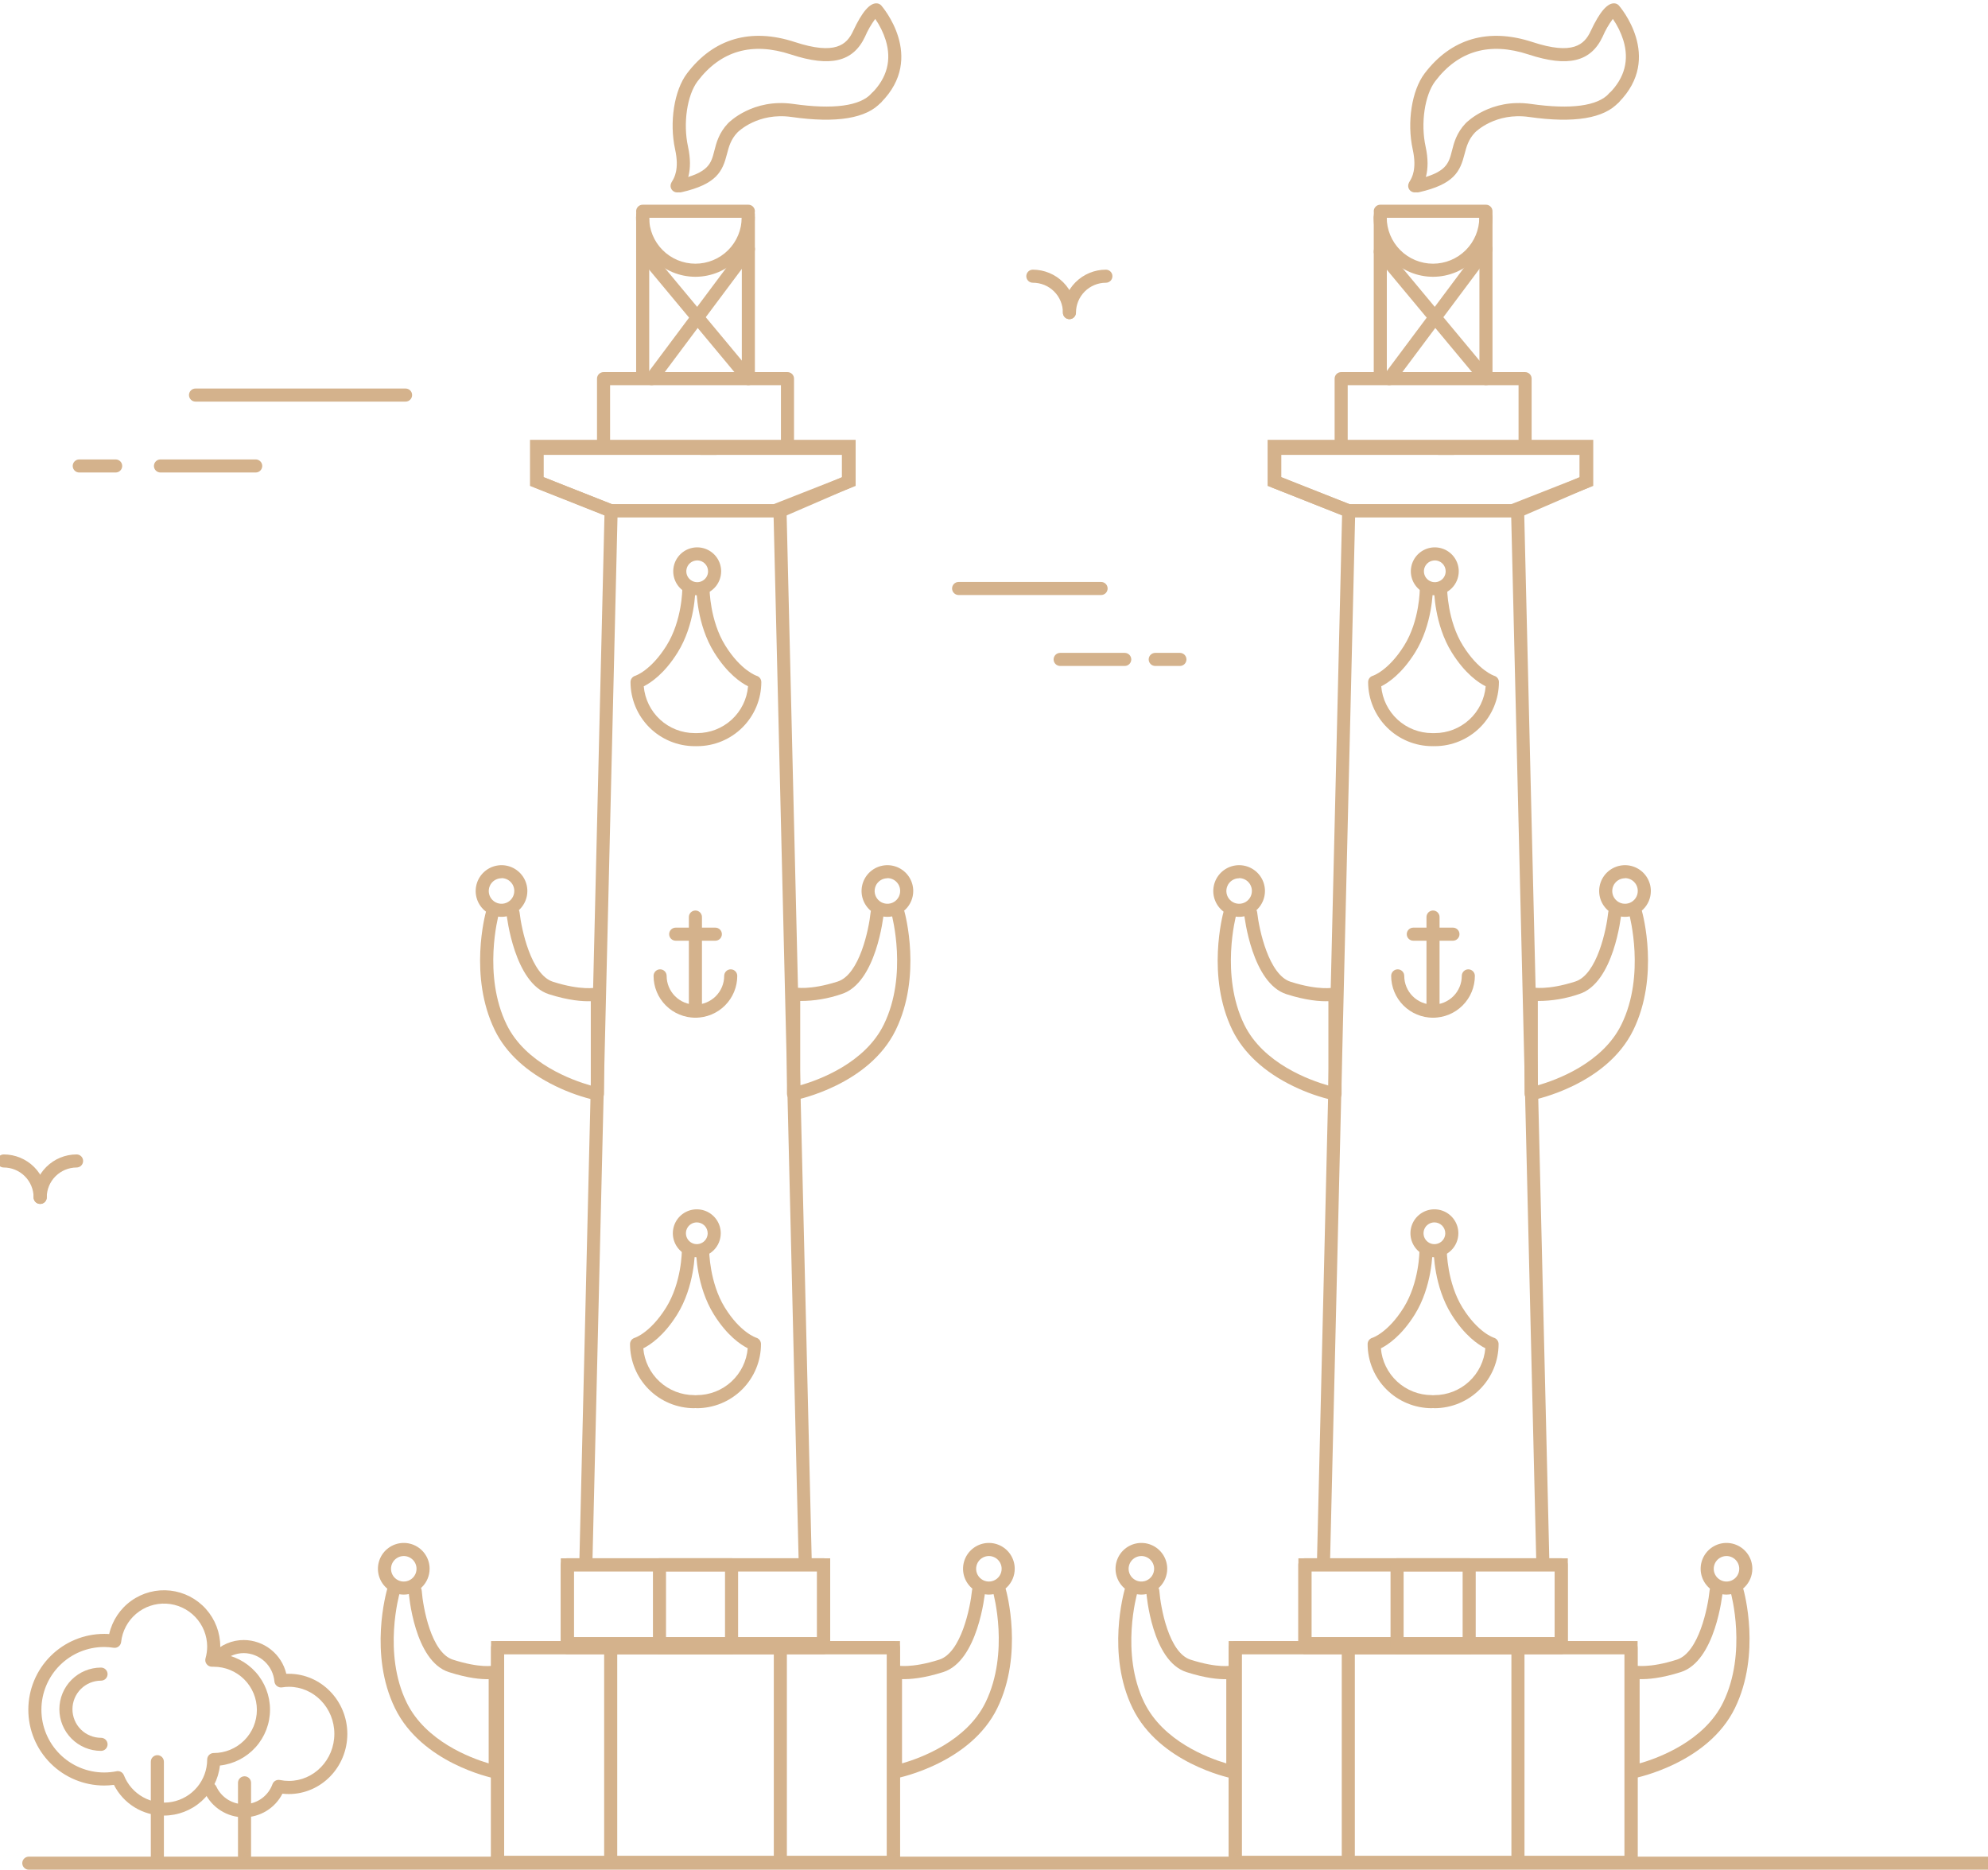 <svg width="438" height="412" viewBox="0 0 438 412" fill="none" xmlns="http://www.w3.org/2000/svg">
<g clip-path="url(#clip0_1966_4173)">
<path d="M465.955 412.005L6.347 412.005C5.965 412.005 5.599 411.853 5.329 411.583C5.058 411.313 4.907 410.947 4.907 410.565C4.907 410.183 5.058 409.816 5.329 409.546C5.599 409.276 5.965 409.125 6.347 409.125L465.955 409.125C466.337 409.125 466.703 409.277 466.973 409.547C467.244 409.817 467.395 410.183 467.395 410.565C467.395 410.947 467.244 411.314 466.973 411.584C466.703 411.854 466.337 412.005 465.955 412.005Z" fill="#D4B28C"/>
<path d="M170.964 113.989H134.348L116.771 107.075V96.924H188.518V107.075L170.964 113.989ZM134.889 111.108H170.417L185.636 105.128V99.822H119.653V105.128L134.889 111.108Z" fill="#D4B28C"/>
<path d="M182.911 363.622H123.554V343.389H182.911V363.622ZM126.435 360.742H180.029V346.269H126.435V360.742Z" fill="#D4B28C"/>
<path d="M198.286 411.849H108.19V361.622H198.286V411.849ZM111.072 408.968H195.404V364.502H111.072V408.968Z" fill="#D4B28C"/>
<path d="M174.825 242.467C174.491 242.465 174.168 242.349 173.909 242.138C173.745 242.003 173.613 241.833 173.523 241.641C173.432 241.449 173.385 241.239 173.385 241.026V219.001C173.385 218.777 173.437 218.557 173.537 218.357C173.637 218.157 173.782 217.983 173.961 217.849C174.134 217.713 174.335 217.619 174.55 217.574C174.765 217.529 174.987 217.535 175.2 217.589C175.2 217.589 178.341 218.275 184.553 216.293C189.376 214.755 191.434 204.77 191.82 201.031C191.839 200.842 191.895 200.659 191.986 200.491C192.076 200.324 192.198 200.176 192.346 200.056C192.493 199.936 192.663 199.846 192.845 199.791C193.027 199.737 193.218 199.719 193.407 199.738C193.597 199.757 193.78 199.813 193.948 199.904C194.115 199.994 194.263 200.116 194.383 200.264C194.503 200.411 194.593 200.581 194.648 200.763C194.702 200.945 194.72 201.136 194.701 201.325C194.638 201.947 193.047 216.61 185.446 219.035C182.508 220.058 179.418 220.579 176.306 220.574V239.154C180.386 238.002 190.592 234.28 194.747 225.719C200.066 214.812 196.476 201.7 196.476 201.567C196.39 201.205 196.448 200.824 196.636 200.504C196.825 200.183 197.13 199.948 197.489 199.848C197.847 199.747 198.23 199.789 198.558 199.965C198.886 200.14 199.133 200.436 199.248 200.789C199.409 201.365 203.155 215.072 197.346 226.98C191.468 239.039 175.805 242.288 175.142 242.421C175.039 242.447 174.932 242.462 174.825 242.467Z" fill="#D4B28C"/>
<path d="M195.514 202.034C194.388 202.034 193.287 201.701 192.35 201.075C191.414 200.45 190.684 199.561 190.253 198.52C189.822 197.48 189.71 196.336 189.929 195.232C190.149 194.127 190.691 193.113 191.488 192.317C192.284 191.521 193.298 190.979 194.403 190.759C195.507 190.54 196.652 190.652 197.692 191.083C198.733 191.514 199.622 192.244 200.248 193.18C200.873 194.116 201.207 195.216 201.207 196.342C201.206 197.851 200.605 199.298 199.538 200.365C198.47 201.433 197.023 202.033 195.514 202.034ZM195.514 193.531C194.957 193.531 194.414 193.695 193.951 194.004C193.489 194.313 193.128 194.752 192.915 195.266C192.703 195.78 192.647 196.345 192.755 196.891C192.864 197.436 193.132 197.937 193.525 198.33C193.918 198.723 194.419 198.991 194.965 199.1C195.51 199.208 196.076 199.152 196.59 198.94C197.104 198.727 197.543 198.366 197.852 197.904C198.161 197.442 198.326 196.898 198.326 196.342C198.329 195.971 198.258 195.602 198.119 195.258C197.979 194.914 197.772 194.601 197.511 194.337C197.249 194.073 196.938 193.863 196.596 193.72C196.253 193.577 195.885 193.502 195.514 193.502V193.531Z" fill="#D4B28C"/>
<path d="M131.604 242.469C131.511 242.477 131.416 242.477 131.322 242.469C128.256 241.776 125.28 240.732 122.453 239.358C116.114 236.31 111.475 232.047 109.026 227.029C103.217 215.12 106.923 201.419 107.084 200.843C107.203 200.497 107.45 200.208 107.775 200.038C108.099 199.867 108.477 199.826 108.83 199.924C109.184 200.021 109.486 200.25 109.677 200.563C109.868 200.877 109.932 201.251 109.856 201.609C109.821 201.742 106.294 214.861 111.619 225.767C115.803 234.357 126.072 238.044 130.164 239.208V220.622C128.383 220.685 125.288 220.472 120.943 219.084C113.348 216.664 111.665 202.007 111.596 201.385C111.555 201.003 111.667 200.62 111.908 200.321C112.149 200.022 112.499 199.83 112.881 199.789C113.263 199.748 113.646 199.86 113.946 200.101C114.245 200.342 114.436 200.692 114.478 201.074C114.887 204.795 117.007 214.803 121.837 216.341C128.055 218.323 131.264 217.638 131.293 217.632C131.505 217.582 131.725 217.581 131.937 217.629C132.149 217.676 132.347 217.77 132.518 217.905C132.688 218.039 132.826 218.21 132.922 218.405C133.017 218.601 133.067 218.815 133.068 219.032V241.057C133.068 241.439 132.916 241.806 132.646 242.076C132.376 242.346 132.01 242.498 131.628 242.498L131.604 242.469Z" fill="#D4B28C"/>
<path d="M110.496 202.034C109.369 202.034 108.269 201.701 107.332 201.075C106.396 200.45 105.666 199.561 105.235 198.52C104.804 197.48 104.692 196.336 104.911 195.232C105.131 194.127 105.673 193.113 106.47 192.317C107.266 191.521 108.28 190.979 109.385 190.759C110.489 190.54 111.634 190.652 112.674 191.083C113.715 191.514 114.604 192.244 115.23 193.18C115.855 194.116 116.189 195.216 116.189 196.342C116.188 197.851 115.587 199.298 114.52 200.365C113.452 201.433 112.005 202.033 110.496 202.034ZM110.496 193.531C109.939 193.531 109.396 193.695 108.933 194.004C108.471 194.313 108.11 194.752 107.897 195.266C107.684 195.78 107.629 196.345 107.737 196.891C107.846 197.436 108.114 197.937 108.507 198.33C108.9 198.723 109.401 198.991 109.947 199.1C110.492 199.208 111.058 199.152 111.572 198.94C112.086 198.727 112.525 198.366 112.834 197.904C113.143 197.442 113.308 196.898 113.308 196.342C113.311 195.971 113.24 195.602 113.1 195.258C112.961 194.914 112.754 194.601 112.493 194.337C112.231 194.073 111.92 193.863 111.577 193.72C111.235 193.577 110.867 193.502 110.496 193.502V193.531Z" fill="#D4B28C"/>
<path d="M153.215 224.259C152.833 224.259 152.466 224.108 152.196 223.838C151.926 223.568 151.774 223.201 151.774 222.819V202.078C151.774 201.696 151.926 201.33 152.196 201.06C152.466 200.79 152.833 200.638 153.215 200.638C153.597 200.638 153.963 200.79 154.234 201.06C154.504 201.33 154.656 201.696 154.656 202.078V222.819C154.656 223.201 154.504 223.568 154.234 223.838C153.963 224.108 153.597 224.259 153.215 224.259Z" fill="#D4B28C"/>
<path d="M153.215 224.26C150.77 224.26 148.424 223.289 146.695 221.561C144.966 219.832 143.995 217.487 143.995 215.042C143.995 214.66 144.146 214.294 144.416 214.024C144.687 213.754 145.053 213.602 145.435 213.602C145.817 213.602 146.184 213.754 146.454 214.024C146.724 214.294 146.876 214.66 146.876 215.042C146.876 216.723 147.544 218.335 148.733 219.524C149.921 220.712 151.534 221.38 153.215 221.38C154.896 221.38 156.509 220.712 157.697 219.524C158.886 218.335 159.554 216.723 159.554 215.042C159.554 214.66 159.706 214.294 159.976 214.024C160.246 213.754 160.613 213.602 160.995 213.602C161.377 213.602 161.743 213.754 162.013 214.024C162.284 214.294 162.435 214.66 162.435 215.042C162.435 217.487 161.464 219.832 159.735 221.561C158.006 223.289 155.66 224.26 153.215 224.26Z" fill="#D4B28C"/>
<path d="M157.606 207.294H148.87C148.488 207.294 148.121 207.142 147.851 206.872C147.581 206.602 147.429 206.235 147.429 205.853C147.429 205.471 147.581 205.105 147.851 204.835C148.121 204.565 148.488 204.413 148.87 204.413H157.606C157.988 204.413 158.355 204.565 158.625 204.835C158.895 205.105 159.047 205.471 159.047 205.853C159.047 206.235 158.895 206.602 158.625 206.872C158.355 207.142 157.988 207.294 157.606 207.294Z" fill="#D4B28C"/>
<path d="M177.418 346.068C177.043 346.067 176.682 345.919 176.413 345.657C176.144 345.395 175.988 345.038 175.978 344.662L170.434 113.552C170.429 113.363 170.462 113.175 170.53 112.998C170.599 112.822 170.701 112.66 170.832 112.523C170.962 112.386 171.118 112.277 171.291 112.2C171.464 112.123 171.651 112.082 171.84 112.077C172.029 112.073 172.218 112.105 172.394 112.173C172.571 112.242 172.732 112.344 172.869 112.475C173.006 112.605 173.116 112.761 173.192 112.934C173.269 113.107 173.311 113.294 173.315 113.483L178.859 344.593C178.864 344.785 178.83 344.976 178.76 345.155C178.689 345.334 178.584 345.497 178.45 345.634C178.315 345.771 178.155 345.881 177.978 345.955C177.801 346.03 177.611 346.068 177.418 346.068Z" fill="#D4B28C"/>
<path d="M129.075 346.068H129.04C128.851 346.064 128.664 346.022 128.491 345.945C128.318 345.869 128.162 345.759 128.031 345.622C127.901 345.485 127.798 345.324 127.73 345.147C127.662 344.971 127.629 344.782 127.634 344.593L133.178 113.483C133.182 113.294 133.224 113.107 133.301 112.934C133.377 112.761 133.487 112.605 133.624 112.475C133.761 112.344 133.922 112.242 134.099 112.173C134.276 112.105 134.464 112.073 134.653 112.077C134.842 112.082 135.029 112.123 135.202 112.2C135.375 112.277 135.531 112.386 135.662 112.523C135.792 112.66 135.894 112.822 135.963 112.998C136.031 113.175 136.064 113.363 136.059 113.552L130.515 344.662C130.505 345.038 130.349 345.395 130.08 345.657C129.811 345.919 129.45 346.067 129.075 346.068Z" fill="#D4B28C"/>
<path d="M153.607 131.17C152.563 131.17 151.542 130.86 150.674 130.28C149.806 129.7 149.129 128.876 148.73 127.912C148.33 126.948 148.226 125.886 148.429 124.863C148.633 123.839 149.136 122.899 149.874 122.161C150.612 121.423 151.553 120.92 152.577 120.716C153.601 120.513 154.662 120.617 155.627 121.017C156.591 121.416 157.416 122.093 157.996 122.96C158.576 123.828 158.885 124.849 158.885 125.892C158.884 127.291 158.327 128.633 157.338 129.622C156.348 130.612 155.006 131.168 153.607 131.17ZM153.607 123.496C153.133 123.496 152.669 123.636 152.275 123.9C151.881 124.163 151.573 124.537 151.392 124.975C151.21 125.413 151.163 125.895 151.255 126.36C151.348 126.825 151.576 127.252 151.912 127.587C152.247 127.922 152.674 128.151 153.139 128.243C153.604 128.335 154.086 128.288 154.524 128.107C154.962 127.925 155.337 127.618 155.6 127.224C155.863 126.83 156.004 126.366 156.004 125.892C156.005 125.577 155.943 125.264 155.823 124.972C155.703 124.681 155.527 124.415 155.304 124.192C155.082 123.968 154.817 123.791 154.526 123.669C154.235 123.548 153.922 123.485 153.607 123.484V123.496Z" fill="#D4B28C"/>
<path d="M153.042 164.424C149.297 164.418 145.707 162.928 143.059 160.28C140.411 157.631 138.922 154.042 138.918 150.297C138.917 149.983 139.02 149.676 139.211 149.426C139.401 149.175 139.669 148.993 139.972 148.909C139.972 148.909 143.372 147.826 146.841 142.278C150.311 136.73 150.328 129.787 150.328 129.718C150.328 129.336 150.48 128.97 150.75 128.7C151.02 128.429 151.386 128.278 151.769 128.278C152.151 128.278 152.517 128.429 152.787 128.7C153.057 128.97 153.209 129.336 153.209 129.718C153.209 130.035 153.163 137.588 149.285 143.799C146.369 148.471 143.389 150.453 141.833 151.231C142.072 154.04 143.355 156.659 145.43 158.568C147.506 160.477 150.222 161.539 153.042 161.544C153.424 161.544 153.791 161.695 154.061 161.966C154.331 162.236 154.483 162.602 154.483 162.984C154.483 163.366 154.331 163.732 154.061 164.002C153.791 164.273 153.424 164.424 153.042 164.424Z" fill="#D4B28C"/>
<path d="M153.607 164.424C153.225 164.424 152.858 164.273 152.588 164.002C152.318 163.732 152.166 163.366 152.166 162.984C152.166 162.602 152.318 162.236 152.588 161.966C152.858 161.695 153.225 161.544 153.607 161.544C156.428 161.541 159.144 160.479 161.22 158.57C163.296 156.66 164.579 154.041 164.815 151.231C163.259 150.453 160.28 148.471 157.364 143.799C153.486 137.588 153.445 130.035 153.445 129.718C153.445 129.336 153.597 128.97 153.867 128.7C154.138 128.429 154.504 128.278 154.886 128.278C155.268 128.278 155.635 128.429 155.905 128.7C156.175 128.97 156.327 129.336 156.327 129.718C156.327 129.787 156.379 136.781 159.813 142.278C163.248 147.774 166.659 148.903 166.694 148.915C166.993 149.003 167.256 149.185 167.444 149.434C167.632 149.683 167.735 149.986 167.737 150.297C167.733 154.043 166.242 157.633 163.593 160.282C160.944 162.93 157.353 164.42 153.607 164.424Z" fill="#D4B28C"/>
<path d="M153.52 277.039C152.476 277.039 151.456 276.729 150.588 276.149C149.72 275.57 149.043 274.745 148.643 273.781C148.244 272.817 148.139 271.756 148.343 270.732C148.547 269.708 149.05 268.768 149.788 268.03C150.526 267.292 151.467 266.789 152.491 266.586C153.515 266.382 154.576 266.486 155.54 266.886C156.505 267.285 157.329 267.962 157.909 268.83C158.489 269.697 158.799 270.718 158.799 271.762C158.798 273.161 158.241 274.502 157.251 275.491C156.262 276.481 154.92 277.037 153.52 277.039ZM153.52 269.365C153.046 269.365 152.583 269.505 152.188 269.769C151.794 270.032 151.487 270.406 151.306 270.844C151.124 271.282 151.077 271.764 151.169 272.229C151.262 272.694 151.49 273.121 151.825 273.456C152.16 273.791 152.588 274.02 153.053 274.112C153.518 274.205 154 274.157 154.438 273.976C154.876 273.794 155.25 273.487 155.514 273.093C155.777 272.699 155.918 272.236 155.918 271.762C155.916 271.126 155.663 270.518 155.214 270.068C154.765 269.619 154.156 269.366 153.52 269.365Z" fill="#D4B28C"/>
<path d="M152.956 310.308C149.206 310.308 145.61 308.82 142.958 306.171C140.305 303.522 138.813 299.929 138.808 296.181C138.809 295.866 138.913 295.559 139.105 295.308C139.296 295.058 139.564 294.877 139.868 294.792C139.868 294.792 143.268 293.715 146.738 288.161C150.207 282.607 150.224 275.67 150.224 275.601C150.224 275.219 150.376 274.853 150.646 274.583C150.916 274.313 151.283 274.161 151.665 274.161C152.047 274.161 152.413 274.313 152.683 274.583C152.954 274.853 153.105 275.219 153.105 275.601C153.105 275.924 153.059 283.477 149.181 289.688C146.265 294.355 143.286 296.336 141.73 297.12C141.969 299.929 143.253 302.545 145.328 304.454C147.403 306.362 150.119 307.423 152.938 307.427C153.32 307.427 153.687 307.579 153.957 307.849C154.227 308.119 154.379 308.485 154.379 308.867C154.379 309.249 154.227 309.616 153.957 309.886C153.687 310.156 153.32 310.308 152.938 310.308H152.956Z" fill="#D4B28C"/>
<path d="M153.52 310.309C153.138 310.309 152.772 310.157 152.501 309.887C152.231 309.617 152.08 309.25 152.08 308.868C152.08 308.486 152.231 308.12 152.501 307.85C152.772 307.58 153.138 307.428 153.52 307.428C156.345 307.426 159.067 306.363 161.145 304.45C163.223 302.537 164.506 299.913 164.74 297.098C163.184 296.314 160.205 294.332 157.289 289.666C153.411 283.455 153.365 275.902 153.365 275.579C153.365 275.197 153.516 274.831 153.787 274.561C154.057 274.291 154.423 274.139 154.805 274.139C155.187 274.139 155.554 274.291 155.824 274.561C156.094 274.831 156.246 275.197 156.246 275.579C156.246 275.648 156.304 282.643 159.704 288.139C163.104 293.635 166.556 294.764 166.619 294.776C166.917 294.866 167.179 295.049 167.366 295.297C167.553 295.546 167.657 295.848 167.662 296.159C167.663 298.016 167.298 299.856 166.587 301.572C165.877 303.288 164.836 304.848 163.522 306.162C162.209 307.476 160.65 308.518 158.934 309.23C157.218 309.941 155.378 310.308 153.52 310.309Z" fill="#D4B28C"/>
<path d="M153.215 60.992C149.746 60.987 146.42 59.607 143.968 57.154C141.515 54.701 140.136 51.376 140.133 47.908C140.133 47.526 140.285 47.159 140.555 46.889C140.825 46.619 141.192 46.467 141.574 46.467C141.956 46.467 142.323 46.619 142.593 46.889C142.863 47.159 143.015 47.526 143.015 47.908C143.015 50.612 144.089 53.206 146.002 55.119C147.915 57.031 150.51 58.105 153.215 58.105C155.92 58.105 158.514 57.031 160.427 55.119C162.34 53.206 163.415 50.612 163.415 47.908C163.415 47.526 163.567 47.159 163.837 46.889C164.107 46.619 164.473 46.467 164.856 46.467C165.238 46.467 165.604 46.619 165.874 46.889C166.144 47.159 166.296 47.526 166.296 47.908C166.293 51.376 164.914 54.701 162.462 57.154C160.009 59.607 156.684 60.987 153.215 60.992Z" fill="#D4B28C"/>
<path d="M164.879 47.993H141.597C141.215 47.993 140.849 47.841 140.578 47.571C140.308 47.301 140.156 46.934 140.156 46.552C140.156 46.17 140.308 45.804 140.578 45.534C140.849 45.264 141.215 45.112 141.597 45.112H164.879C165.261 45.112 165.627 45.264 165.898 45.534C166.168 45.804 166.319 46.17 166.319 46.552C166.319 46.934 166.168 47.301 165.898 47.571C165.627 47.841 165.261 47.993 164.879 47.993Z" fill="#D4B28C"/>
<path d="M164.884 84.877C164.672 84.878 164.462 84.832 164.27 84.742C164.078 84.653 163.908 84.522 163.772 84.358L140.485 56.37C140.24 56.075 140.123 55.696 140.158 55.316C140.193 54.935 140.378 54.583 140.672 54.339C140.966 54.094 141.346 53.977 141.727 54.012C142.108 54.047 142.459 54.232 142.704 54.526L165.991 82.515C166.235 82.809 166.352 83.188 166.316 83.568C166.28 83.948 166.095 84.299 165.801 84.543C165.544 84.759 165.22 84.877 164.884 84.877Z" fill="#D4B28C"/>
<path d="M143.574 84.878C143.263 84.878 142.96 84.779 142.709 84.596C142.404 84.367 142.202 84.025 142.148 83.647C142.093 83.269 142.192 82.885 142.421 82.579L163.743 54.038C163.973 53.732 164.314 53.53 164.692 53.476C165.071 53.422 165.455 53.52 165.76 53.749C166.066 53.979 166.268 54.32 166.322 54.698C166.376 55.076 166.278 55.46 166.049 55.766L144.726 84.308C144.592 84.486 144.418 84.631 144.218 84.73C144.018 84.829 143.797 84.88 143.574 84.878Z" fill="#D4B28C"/>
<path d="M141.597 83.965C141.215 83.965 140.849 83.813 140.578 83.543C140.308 83.273 140.156 82.906 140.156 82.524V47.219C140.156 46.837 140.308 46.471 140.578 46.2C140.849 45.93 141.215 45.779 141.597 45.779C141.979 45.779 142.346 45.93 142.616 46.2C142.886 46.471 143.038 46.837 143.038 47.219V82.524C143.038 82.906 142.886 83.273 142.616 83.543C142.346 83.813 141.979 83.965 141.597 83.965Z" fill="#D4B28C"/>
<path d="M164.879 83.965C164.497 83.965 164.13 83.813 163.86 83.543C163.59 83.273 163.438 82.906 163.438 82.524V47.219C163.438 46.837 163.59 46.471 163.86 46.2C164.13 45.93 164.497 45.779 164.879 45.779C165.261 45.779 165.627 45.93 165.897 46.2C166.168 46.471 166.319 46.837 166.319 47.219V82.524C166.32 82.714 166.283 82.901 166.211 83.077C166.139 83.252 166.033 83.411 165.899 83.545C165.765 83.678 165.606 83.785 165.431 83.857C165.256 83.929 165.068 83.966 164.879 83.965Z" fill="#D4B28C"/>
<path d="M181.452 364.503H124.977C124.595 364.503 124.229 364.351 123.959 364.081C123.688 363.811 123.537 363.445 123.537 363.063V344.805C123.537 344.423 123.688 344.057 123.959 343.786C124.229 343.516 124.595 343.365 124.977 343.365H181.452C181.835 343.365 182.201 343.516 182.471 343.786C182.741 344.057 182.893 344.423 182.893 344.805V363.063C182.893 363.445 182.741 363.811 182.471 364.081C182.201 364.351 181.835 364.503 181.452 364.503ZM126.429 361.622H180.023V346.245H126.429V361.622Z" fill="#D4B28C"/>
<path d="M196.845 411.85H109.631C109.249 411.85 108.882 411.699 108.612 411.428C108.342 411.158 108.19 410.792 108.19 410.41V363.086C108.19 362.704 108.342 362.338 108.612 362.068C108.882 361.798 109.249 361.646 109.631 361.646H196.845C197.227 361.646 197.593 361.798 197.864 362.068C198.134 362.338 198.286 362.704 198.286 363.086V410.41C198.286 410.792 198.134 411.158 197.864 411.428C197.593 411.699 197.227 411.85 196.845 411.85ZM111.072 408.97H195.404V364.504H111.072V408.97Z" fill="#D4B28C"/>
<path d="M171.927 410.277C171.545 410.277 171.178 410.125 170.908 409.855C170.638 409.585 170.486 409.218 170.486 408.836V364.503H135.99V408.865C135.99 409.247 135.838 409.614 135.568 409.884C135.298 410.154 134.931 410.305 134.549 410.305C134.167 410.305 133.801 410.154 133.531 409.884C133.26 409.614 133.109 409.247 133.109 408.865V363.114C133.109 362.732 133.26 362.366 133.531 362.096C133.801 361.826 134.167 361.674 134.549 361.674H171.927C172.309 361.674 172.675 361.826 172.945 362.096C173.216 362.366 173.367 362.732 173.367 363.114V408.865C173.36 409.242 173.205 409.601 172.935 409.865C172.666 410.129 172.304 410.277 171.927 410.277Z" fill="#D4B28C"/>
<path d="M161.179 364.503H145.297C144.915 364.503 144.548 364.351 144.278 364.081C144.008 363.811 143.856 363.445 143.856 363.063V344.805C143.856 344.423 144.008 344.057 144.278 343.786C144.548 343.516 144.915 343.365 145.297 343.365H161.179C161.561 343.365 161.928 343.516 162.198 343.786C162.468 344.057 162.62 344.423 162.62 344.805V363.063C162.62 363.445 162.468 363.811 162.198 364.081C161.928 364.351 161.561 364.503 161.179 364.503ZM146.738 361.622H159.738V346.245H146.738V361.622Z" fill="#D4B28C"/>
<path d="M149.844 42.399C149.489 42.4 149.146 42.27 148.881 42.033C148.616 41.797 148.448 41.471 148.409 41.118C148.369 40.765 148.462 40.41 148.668 40.122C148.874 39.833 149.18 39.63 149.527 39.553C156.165 38.043 156.678 36.027 157.387 33.215C157.825 31.487 158.378 29.303 160.395 27.172C160.626 26.936 165.881 21.629 174.802 22.908C183.567 24.164 189.509 23.358 191.993 20.604C192.248 20.319 192.606 20.147 192.988 20.126C193.37 20.105 193.745 20.236 194.03 20.491C194.315 20.747 194.487 21.105 194.508 21.487C194.529 21.869 194.397 22.243 194.142 22.528C190.938 26.1 184.294 27.195 174.393 25.777C166.976 24.723 162.654 29.004 162.47 29.188C160.989 30.761 160.597 32.305 160.165 33.941C159.197 37.75 157.912 40.584 150.155 42.353C150.053 42.379 149.949 42.394 149.844 42.399Z" fill="#D4B28C"/>
<path d="M149.181 42.398C149.026 42.398 148.872 42.373 148.726 42.323C148.546 42.264 148.38 42.169 148.237 42.046C148.093 41.922 147.976 41.771 147.892 41.602C147.807 41.433 147.757 41.249 147.743 41.06C147.73 40.871 147.755 40.682 147.815 40.502C147.886 40.3 147.981 40.106 148.098 39.926C148.536 39.206 149.705 37.282 148.743 32.92C147.435 26.952 148.535 19.911 151.365 16.178C157.208 8.469 165.42 6.084 175.119 9.264C184.052 12.197 186.57 9.84 187.959 6.839C189.964 2.541 191.699 0.553 193.278 0.749C193.623 0.79 193.941 0.956 194.171 1.216C194.269 1.331 204.083 12.56 194.119 22.573C193.849 22.837 193.485 22.984 193.107 22.982C192.729 22.981 192.367 22.831 192.099 22.565C191.831 22.299 191.678 21.938 191.673 21.56C191.668 21.182 191.812 20.818 192.073 20.545C195.45 17.146 196.482 13.217 195.139 8.855C194.613 7.184 193.836 5.603 192.834 4.166C191.939 5.37 191.188 6.675 190.598 8.055C187.993 13.643 182.951 14.859 174.243 12.001C165.703 9.195 158.787 11.183 153.687 17.912C151.382 20.983 150.455 27.165 151.584 32.316C152.788 37.806 151.129 40.537 150.581 41.436L150.524 41.534C150.41 41.794 150.222 42.015 149.983 42.169C149.744 42.322 149.465 42.402 149.181 42.398ZM150.547 41.413L150.512 41.499C150.501 41.465 150.506 41.436 150.518 41.413H150.547Z" fill="#D4B28C"/>
<path d="M197.3 391.853C196.966 391.851 196.643 391.735 196.384 391.525C196.222 391.391 196.092 391.224 196.001 391.035C195.911 390.846 195.862 390.64 195.859 390.43V368.405C195.858 368.185 195.908 367.968 196.004 367.77C196.101 367.572 196.241 367.399 196.415 367.265C196.589 367.13 196.791 367.037 197.006 366.993C197.222 366.949 197.445 366.955 197.657 367.01C197.657 367.01 200.746 367.69 206.947 365.714C211.776 364.17 213.787 354.191 214.156 350.458C214.194 350.076 214.381 349.725 214.678 349.481C214.975 349.237 215.356 349.121 215.738 349.159C216.12 349.196 216.472 349.384 216.715 349.68C216.959 349.977 217.075 350.358 217.038 350.74C216.98 351.363 215.447 366.031 207.817 368.456C203.478 369.839 200.475 370.058 198.735 370.006V388.575C202.804 387.423 212.963 383.695 217.136 375.139C222.472 364.193 218.864 351.121 218.824 350.988C218.73 350.624 218.783 350.237 218.97 349.911C219.158 349.585 219.465 349.346 219.827 349.243C220.189 349.141 220.577 349.184 220.907 349.364C221.238 349.543 221.485 349.845 221.596 350.204C221.763 350.781 225.538 364.487 219.729 376.401C213.845 388.46 198.239 391.709 197.577 391.842C197.485 391.854 197.392 391.857 197.3 391.853Z" fill="#D4B28C"/>
<path d="M217.873 351.384C216.747 351.384 215.646 351.05 214.709 350.424C213.773 349.798 213.043 348.909 212.612 347.868C212.182 346.828 212.069 345.683 212.289 344.579C212.51 343.474 213.052 342.46 213.849 341.664C214.646 340.869 215.661 340.327 216.766 340.108C217.871 339.889 219.016 340.002 220.056 340.434C221.096 340.866 221.985 341.596 222.61 342.533C223.235 343.47 223.568 344.571 223.567 345.697C223.564 347.205 222.963 348.651 221.895 349.717C220.828 350.783 219.382 351.382 217.873 351.384ZM217.873 342.886C217.317 342.886 216.773 343.05 216.311 343.359C215.848 343.668 215.488 344.107 215.275 344.621C215.062 345.135 215.006 345.7 215.115 346.246C215.224 346.791 215.491 347.292 215.885 347.685C216.278 348.078 216.779 348.346 217.325 348.455C217.87 348.563 218.436 348.507 218.949 348.295C219.463 348.082 219.902 347.722 220.211 347.259C220.521 346.797 220.685 346.253 220.685 345.697C220.684 344.952 220.387 344.238 219.86 343.711C219.333 343.184 218.619 342.887 217.873 342.886Z" fill="#D4B28C"/>
<path d="M109.13 391.854C109.034 391.862 108.937 391.862 108.841 391.854C108.19 391.721 92.902 388.466 87.023 376.413C81.209 364.493 85.151 350.781 85.295 350.205C85.403 349.838 85.651 349.529 85.987 349.346C86.323 349.163 86.717 349.121 87.084 349.229C87.451 349.336 87.76 349.585 87.943 349.921C88.126 350.256 88.169 350.651 88.061 351.017C88.02 351.15 84.275 364.268 89.588 375.152C93.749 383.678 103.655 387.383 107.666 388.576V370.018C105.989 370.059 103.13 369.817 98.912 368.468C91.282 366.037 90.078 351.346 90.032 350.718C90.003 350.336 90.127 349.958 90.376 349.667C90.626 349.377 90.981 349.197 91.363 349.168C91.745 349.139 92.123 349.263 92.414 349.512C92.704 349.762 92.884 350.117 92.913 350.499C93.195 354.215 94.993 364.194 99.794 365.726C105.943 367.685 108.709 367.034 108.738 367.022C108.952 366.969 109.176 366.964 109.393 367.009C109.609 367.054 109.813 367.147 109.988 367.282C110.167 367.416 110.312 367.59 110.412 367.79C110.512 367.99 110.564 368.21 110.564 368.434V390.431C110.563 390.812 110.411 391.178 110.141 391.448C109.871 391.717 109.505 391.87 109.124 391.871L109.13 391.854Z" fill="#D4B28C"/>
<path d="M88.966 351.384C87.839 351.385 86.737 351.052 85.8 350.427C84.863 349.802 84.132 348.913 83.701 347.872C83.269 346.832 83.156 345.687 83.375 344.582C83.595 343.478 84.137 342.463 84.934 341.666C85.731 340.87 86.746 340.328 87.85 340.108C88.956 339.889 90.101 340.002 91.141 340.433C92.182 340.865 93.071 341.596 93.696 342.533C94.322 343.469 94.655 344.571 94.653 345.697C94.65 347.204 94.05 348.649 92.984 349.715C91.918 350.78 90.473 351.38 88.966 351.384ZM88.966 342.886C88.409 342.884 87.865 343.048 87.402 343.357C86.938 343.665 86.577 344.104 86.363 344.617C86.15 345.131 86.093 345.696 86.201 346.242C86.309 346.788 86.576 347.289 86.969 347.683C87.362 348.077 87.863 348.345 88.409 348.454C88.955 348.563 89.52 348.508 90.035 348.295C90.549 348.082 90.989 347.722 91.298 347.26C91.607 346.797 91.772 346.253 91.772 345.697C91.771 344.953 91.475 344.24 90.949 343.713C90.423 343.186 89.71 342.889 88.966 342.886Z" fill="#D4B28C"/>
<path d="M173.5 99.28C173.118 99.28 172.751 99.128 172.481 98.858C172.211 98.588 172.059 98.222 172.059 97.84V84.877H134.417V97.84C134.417 98.222 134.265 98.588 133.995 98.858C133.725 99.128 133.358 99.28 132.976 99.28C132.594 99.28 132.228 99.128 131.957 98.858C131.687 98.588 131.535 98.222 131.535 97.84V83.436C131.535 83.054 131.687 82.688 131.957 82.418C132.228 82.148 132.594 81.996 132.976 81.996H173.5C173.882 81.996 174.249 82.148 174.519 82.418C174.789 82.688 174.941 83.054 174.941 83.436V97.84C174.941 98.222 174.789 98.588 174.519 98.858C174.249 99.128 173.882 99.28 173.5 99.28Z" fill="#D4B28C"/>
<path d="M135.022 114.198C134.84 114.197 134.66 114.162 134.492 114.094L117.814 107.451C117.546 107.344 117.317 107.158 117.155 106.919C116.994 106.68 116.908 106.397 116.909 106.109V98.792C116.909 98.41 117.061 98.043 117.331 97.773C117.601 97.503 117.968 97.352 118.35 97.352H157.825C158.207 97.352 158.574 97.503 158.844 97.773C159.114 98.043 159.266 98.41 159.266 98.792C159.266 99.174 159.114 99.54 158.844 99.81C158.574 100.08 158.207 100.232 157.825 100.232H119.791V105.135L135.558 111.421C135.868 111.545 136.126 111.774 136.286 112.068C136.446 112.361 136.499 112.702 136.436 113.03C136.372 113.359 136.196 113.655 135.938 113.868C135.68 114.081 135.356 114.198 135.022 114.198Z" fill="#D4B28C"/>
<path d="M171.587 114.198C171.254 114.2 170.93 114.088 170.67 113.879C170.411 113.67 170.232 113.377 170.164 113.051C170.097 112.725 170.144 112.386 170.298 112.091C170.452 111.795 170.704 111.563 171.01 111.432L185.486 105.164V100.232H154.367C153.985 100.232 153.619 100.08 153.349 99.81C153.079 99.54 152.927 99.174 152.927 98.792C152.927 98.41 153.079 98.043 153.349 97.773C153.619 97.503 153.985 97.352 154.367 97.352H186.927C187.309 97.352 187.676 97.503 187.946 97.773C188.216 98.043 188.368 98.41 188.368 98.792V106.109C188.368 106.391 188.286 106.666 188.131 106.902C187.977 107.137 187.756 107.322 187.498 107.434L172.157 114.077C171.977 114.155 171.783 114.196 171.587 114.198Z" fill="#D4B28C"/>
<path d="M171.656 113.989H134.849C134.467 113.989 134.1 113.838 133.83 113.568C133.56 113.297 133.408 112.931 133.408 112.549C133.408 112.167 133.56 111.801 133.83 111.531C134.1 111.26 134.467 111.109 134.849 111.109H171.656C172.038 111.109 172.404 111.26 172.675 111.531C172.945 111.801 173.097 112.167 173.097 112.549C173.097 112.931 172.945 113.297 172.675 113.568C172.404 113.838 172.038 113.989 171.656 113.989Z" fill="#D4B28C"/>
<path d="M333.475 113.989H296.858L279.281 107.075V96.924H351.028V107.075L333.475 113.989ZM297.4 111.108H332.927L348.147 105.128V99.822H282.163V105.128L297.4 111.108Z" fill="#D4B28C"/>
<path d="M345.421 363.622H286.064V343.389H345.421V363.622ZM288.946 360.742H342.54V346.269H288.946V360.742Z" fill="#D4B28C"/>
<path d="M360.796 411.849H270.701V361.622H360.796V411.849ZM273.582 408.968H357.915V364.502H273.582V408.968Z" fill="#D4B28C"/>
<path d="M337.336 242.467C337.002 242.465 336.678 242.349 336.419 242.138C336.256 242.003 336.124 241.833 336.033 241.641C335.942 241.449 335.895 241.239 335.895 241.026V219.001C335.895 218.777 335.948 218.557 336.048 218.357C336.148 218.157 336.293 217.983 336.471 217.849C336.644 217.713 336.846 217.619 337.06 217.574C337.275 217.529 337.498 217.535 337.71 217.589C337.71 217.589 340.851 218.275 347.063 216.293C351.887 214.755 353.944 204.77 354.33 201.031C354.349 200.842 354.406 200.659 354.496 200.491C354.586 200.324 354.709 200.176 354.856 200.056C355.003 199.936 355.173 199.846 355.355 199.791C355.537 199.737 355.729 199.719 355.918 199.738C356.107 199.757 356.29 199.813 356.458 199.904C356.625 199.994 356.773 200.116 356.893 200.264C357.014 200.411 357.103 200.581 357.158 200.763C357.213 200.945 357.231 201.136 357.211 201.325C357.148 201.947 355.558 216.61 347.956 219.035C345.018 220.058 341.928 220.579 338.817 220.574V239.154C342.897 238.002 353.103 234.28 357.258 225.719C362.577 214.812 358.986 201.7 358.986 201.567C358.901 201.205 358.958 200.824 359.147 200.504C359.335 200.183 359.641 199.948 359.999 199.848C360.357 199.747 360.74 199.789 361.068 199.965C361.396 200.14 361.643 200.436 361.758 200.789C361.92 201.365 365.665 215.072 359.857 226.98C353.979 239.039 338.315 242.288 337.653 242.421C337.549 242.447 337.443 242.462 337.336 242.467Z" fill="#D4B28C"/>
<path d="M358.024 202.034C356.898 202.034 355.797 201.701 354.861 201.075C353.925 200.45 353.195 199.561 352.764 198.52C352.333 197.48 352.22 196.336 352.44 195.232C352.66 194.127 353.202 193.113 353.998 192.317C354.794 191.521 355.809 190.979 356.913 190.759C358.018 190.54 359.163 190.652 360.203 191.083C361.243 191.514 362.133 192.244 362.758 193.18C363.384 194.116 363.718 195.216 363.718 196.342C363.716 197.851 363.116 199.298 362.048 200.365C360.981 201.433 359.534 202.033 358.024 202.034ZM358.024 193.531C357.468 193.531 356.924 193.695 356.462 194.004C355.999 194.313 355.639 194.752 355.426 195.266C355.213 195.78 355.157 196.345 355.266 196.891C355.374 197.436 355.642 197.937 356.036 198.33C356.429 198.723 356.93 198.991 357.475 199.1C358.021 199.208 358.586 199.152 359.1 198.94C359.614 198.727 360.053 198.366 360.362 197.904C360.671 197.442 360.836 196.898 360.836 196.342C360.839 195.971 360.769 195.602 360.629 195.258C360.489 194.914 360.283 194.601 360.021 194.337C359.76 194.073 359.449 193.863 359.106 193.72C358.763 193.577 358.396 193.502 358.024 193.502V193.531Z" fill="#D4B28C"/>
<path d="M294.115 242.469C294.021 242.477 293.926 242.477 293.833 242.469C290.766 241.776 287.79 240.732 284.964 239.358C278.625 236.31 274.014 232.047 271.536 227.029C265.727 215.12 269.433 201.419 269.594 200.843C269.714 200.497 269.961 200.208 270.285 200.038C270.61 199.867 270.987 199.826 271.341 199.924C271.694 200.021 271.997 200.25 272.187 200.563C272.378 200.877 272.442 201.251 272.366 201.609C272.332 201.742 268.805 214.861 274.13 225.767C278.313 234.357 288.583 238.044 292.674 239.208V220.622C290.899 220.685 287.799 220.472 283.454 219.084C275.858 216.664 274.176 202.007 274.107 201.385C274.065 201.003 274.177 200.62 274.418 200.321C274.659 200.022 275.01 199.83 275.392 199.789C275.774 199.748 276.157 199.86 276.456 200.101C276.755 200.342 276.947 200.692 276.988 201.074C277.397 204.795 279.518 214.803 284.347 216.341C290.565 218.323 293.775 217.638 293.804 217.632C294.015 217.582 294.235 217.581 294.447 217.629C294.659 217.676 294.858 217.77 295.028 217.905C295.199 218.039 295.337 218.21 295.432 218.405C295.527 218.601 295.577 218.815 295.579 219.032V241.057C295.579 241.439 295.427 241.806 295.157 242.076C294.886 242.346 294.52 242.498 294.138 242.498L294.115 242.469Z" fill="#D4B28C"/>
<path d="M273.006 202.034C271.88 202.034 270.779 201.701 269.843 201.075C268.906 200.45 268.176 199.561 267.746 198.52C267.315 197.48 267.202 196.336 267.422 195.232C267.641 194.127 268.183 193.113 268.98 192.317C269.776 191.521 270.791 190.979 271.895 190.759C272.999 190.54 274.144 190.652 275.185 191.083C276.225 191.514 277.114 192.244 277.74 193.18C278.365 194.116 278.699 195.216 278.699 196.342C278.698 197.851 278.097 199.298 277.03 200.365C275.963 201.433 274.515 202.033 273.006 202.034ZM273.006 193.531C272.45 193.531 271.906 193.695 271.443 194.004C270.981 194.313 270.62 194.752 270.408 195.266C270.195 195.78 270.139 196.345 270.248 196.891C270.356 197.436 270.624 197.937 271.017 198.33C271.41 198.723 271.912 198.991 272.457 199.1C273.003 199.208 273.568 199.152 274.082 198.94C274.596 198.727 275.035 198.366 275.344 197.904C275.653 197.442 275.818 196.898 275.818 196.342C275.821 195.971 275.751 195.602 275.611 195.258C275.471 194.914 275.264 194.601 275.003 194.337C274.741 194.073 274.43 193.863 274.088 193.72C273.745 193.577 273.377 193.502 273.006 193.502V193.531Z" fill="#D4B28C"/>
<path d="M315.725 224.259C315.343 224.259 314.977 224.108 314.706 223.838C314.436 223.568 314.284 223.201 314.284 222.819V202.078C314.284 201.696 314.436 201.33 314.706 201.06C314.977 200.79 315.343 200.638 315.725 200.638C316.107 200.638 316.474 200.79 316.744 201.06C317.014 201.33 317.166 201.696 317.166 202.078V222.819C317.166 223.201 317.014 223.568 316.744 223.838C316.474 224.108 316.107 224.259 315.725 224.259Z" fill="#D4B28C"/>
<path d="M315.725 224.26C313.28 224.26 310.935 223.289 309.205 221.561C307.476 219.832 306.505 217.487 306.505 215.042C306.505 214.66 306.657 214.294 306.927 214.024C307.197 213.754 307.563 213.602 307.946 213.602C308.328 213.602 308.694 213.754 308.964 214.024C309.234 214.294 309.386 214.66 309.386 215.042C309.386 216.723 310.054 218.335 311.243 219.524C312.432 220.712 314.044 221.38 315.725 221.38C317.407 221.38 319.019 220.712 320.208 219.524C321.397 218.335 322.064 216.723 322.064 215.042C322.064 214.66 322.216 214.294 322.486 214.024C322.757 213.754 323.123 213.602 323.505 213.602C323.887 213.602 324.254 213.754 324.524 214.024C324.794 214.294 324.946 214.66 324.946 215.042C324.946 217.487 323.974 219.832 322.245 221.561C320.516 223.289 318.171 224.26 315.725 224.26Z" fill="#D4B28C"/>
<path d="M320.116 207.294H311.38C310.998 207.294 310.632 207.142 310.361 206.872C310.091 206.602 309.939 206.235 309.939 205.853C309.939 205.471 310.091 205.105 310.361 204.835C310.632 204.565 310.998 204.413 311.38 204.413H320.116C320.499 204.413 320.865 204.565 321.135 204.835C321.405 205.105 321.557 205.471 321.557 205.853C321.557 206.235 321.405 206.602 321.135 206.872C320.865 207.142 320.499 207.294 320.116 207.294Z" fill="#D4B28C"/>
<path d="M339.929 346.068C339.553 346.067 339.193 345.919 338.924 345.657C338.655 345.395 338.499 345.038 338.488 344.662L332.945 113.552C332.935 113.17 333.078 112.8 333.342 112.523C333.606 112.247 333.969 112.086 334.351 112.077C334.733 112.068 335.103 112.211 335.379 112.475C335.656 112.738 335.817 113.101 335.826 113.483L341.37 344.593C341.374 344.785 341.34 344.976 341.27 345.155C341.2 345.334 341.094 345.497 340.96 345.634C340.826 345.771 340.666 345.881 340.488 345.955C340.311 346.03 340.121 346.068 339.929 346.068Z" fill="#D4B28C"/>
<path d="M291.585 346.068H291.55C291.361 346.064 291.175 346.022 291.002 345.945C290.829 345.869 290.672 345.759 290.542 345.622C290.411 345.485 290.309 345.324 290.241 345.147C290.172 344.971 290.14 344.782 290.144 344.593L295.688 113.483C295.693 113.294 295.734 113.107 295.811 112.934C295.888 112.761 295.998 112.605 296.135 112.475C296.272 112.344 296.433 112.242 296.609 112.173C296.786 112.105 296.974 112.073 297.163 112.077C297.353 112.082 297.539 112.123 297.712 112.2C297.885 112.277 298.041 112.386 298.172 112.523C298.303 112.66 298.405 112.822 298.473 112.998C298.541 113.175 298.574 113.363 298.569 113.552L293.026 344.662C293.015 345.038 292.859 345.395 292.59 345.657C292.321 345.919 291.961 346.067 291.585 346.068Z" fill="#D4B28C"/>
<path d="M316.117 131.17C315.073 131.17 314.053 130.86 313.185 130.28C312.316 129.7 311.64 128.876 311.24 127.912C310.841 126.948 310.736 125.886 310.94 124.863C311.144 123.839 311.646 122.899 312.385 122.161C313.123 121.423 314.063 120.92 315.087 120.716C316.111 120.513 317.173 120.617 318.137 121.017C319.102 121.416 319.926 122.093 320.506 122.96C321.086 123.828 321.396 124.849 321.396 125.892C321.394 127.291 320.838 128.633 319.848 129.622C318.859 130.612 317.517 131.168 316.117 131.17ZM316.117 123.496C315.643 123.496 315.18 123.636 314.785 123.9C314.391 124.163 314.084 124.537 313.902 124.975C313.721 125.413 313.673 125.895 313.766 126.36C313.858 126.825 314.087 127.252 314.422 127.587C314.757 127.922 315.185 128.151 315.65 128.243C316.115 128.335 316.597 128.288 317.035 128.107C317.473 127.925 317.847 127.618 318.111 127.224C318.374 126.83 318.515 126.366 318.515 125.892C318.515 125.577 318.454 125.264 318.334 124.972C318.214 124.681 318.037 124.415 317.815 124.192C317.592 123.968 317.328 123.791 317.036 123.669C316.745 123.548 316.433 123.485 316.117 123.484V123.496Z" fill="#D4B28C"/>
<path d="M315.552 164.424C311.807 164.418 308.217 162.928 305.569 160.28C302.922 157.631 301.432 154.042 301.428 150.297C301.428 149.983 301.531 149.676 301.721 149.426C301.912 149.175 302.179 148.993 302.482 148.909C302.482 148.909 305.882 147.826 309.352 142.278C312.821 136.73 312.809 129.787 312.809 129.718C312.809 129.336 312.961 128.97 313.231 128.7C313.501 128.429 313.868 128.278 314.25 128.278C314.632 128.278 314.998 128.429 315.269 128.7C315.539 128.97 315.691 129.336 315.691 129.718C315.691 130.035 315.645 137.588 311.766 143.799C308.85 148.471 305.871 150.453 304.315 151.231C304.553 154.04 305.836 156.659 307.912 158.568C309.987 160.477 312.703 161.539 315.524 161.544C315.906 161.544 316.272 161.695 316.542 161.966C316.812 162.236 316.964 162.602 316.964 162.984C316.964 163.366 316.812 163.732 316.542 164.002C316.272 164.273 315.906 164.424 315.524 164.424H315.552Z" fill="#D4B28C"/>
<path d="M316.117 164.424C315.735 164.424 315.369 164.273 315.098 164.002C314.828 163.732 314.676 163.366 314.676 162.984C314.676 162.602 314.828 162.236 315.098 161.966C315.369 161.695 315.735 161.544 316.117 161.544C318.938 161.541 321.655 160.479 323.73 158.57C325.806 156.66 327.089 154.041 327.326 151.231C325.77 150.453 322.79 148.471 319.874 143.799C315.996 137.588 315.956 130.035 315.956 129.718C315.956 129.336 316.108 128.97 316.378 128.7C316.648 128.429 317.014 128.278 317.396 128.278C317.779 128.278 318.145 128.429 318.415 128.7C318.685 128.97 318.837 129.336 318.837 129.718C318.837 129.787 318.889 136.781 322.324 142.278C325.758 147.774 329.17 148.903 329.204 148.915C329.504 149.003 329.767 149.185 329.955 149.434C330.143 149.683 330.245 149.986 330.247 150.297C330.243 154.043 328.753 157.633 326.104 160.282C323.455 162.93 319.863 164.42 316.117 164.424Z" fill="#D4B28C"/>
<path d="M316.031 277.039C314.987 277.039 313.966 276.729 313.098 276.149C312.23 275.57 311.553 274.745 311.154 273.781C310.754 272.817 310.65 271.756 310.854 270.732C311.057 269.708 311.56 268.768 312.298 268.03C313.036 267.292 313.977 266.789 315.001 266.586C316.025 266.382 317.086 266.486 318.051 266.886C319.015 267.285 319.84 267.962 320.42 268.83C321 269.697 321.309 270.718 321.309 271.762C321.308 273.161 320.751 274.502 319.762 275.491C318.772 276.481 317.43 277.037 316.031 277.039ZM316.031 269.365C315.557 269.365 315.093 269.505 314.699 269.769C314.305 270.032 313.997 270.406 313.816 270.844C313.634 271.282 313.587 271.764 313.68 272.229C313.772 272.694 314 273.121 314.336 273.456C314.671 273.791 315.098 274.02 315.563 274.112C316.028 274.205 316.51 274.157 316.948 273.976C317.386 273.794 317.761 273.487 318.024 273.093C318.287 272.699 318.428 272.236 318.428 271.762C318.427 271.126 318.173 270.518 317.724 270.068C317.275 269.619 316.666 269.366 316.031 269.365Z" fill="#D4B28C"/>
<path d="M315.466 310.308C311.717 310.308 308.121 308.82 305.468 306.171C302.815 303.522 301.323 299.929 301.318 296.181C301.319 295.866 301.424 295.559 301.615 295.308C301.807 295.058 302.075 294.877 302.379 294.792C302.379 294.792 305.779 293.715 309.248 288.161C312.717 282.607 312.734 275.67 312.734 275.601C312.734 275.219 312.886 274.853 313.156 274.583C313.427 274.313 313.793 274.161 314.175 274.161C314.557 274.161 314.924 274.313 315.194 274.583C315.464 274.853 315.616 275.219 315.616 275.601C315.616 275.924 315.57 283.477 311.691 289.688C308.775 294.355 305.796 296.336 304.24 297.12C304.479 299.929 305.764 302.545 307.839 304.454C309.914 306.362 312.629 307.423 315.449 307.427C315.831 307.427 316.197 307.579 316.467 307.849C316.738 308.119 316.889 308.485 316.889 308.867C316.889 309.249 316.738 309.616 316.467 309.886C316.197 310.156 315.831 310.308 315.449 310.308H315.466Z" fill="#D4B28C"/>
<path d="M316.031 310.309C315.649 310.309 315.282 310.157 315.012 309.887C314.742 309.617 314.59 309.25 314.59 308.868C314.59 308.486 314.742 308.12 315.012 307.85C315.282 307.58 315.649 307.428 316.031 307.428C318.856 307.426 321.577 306.363 323.655 304.45C325.734 302.537 327.017 299.913 327.251 297.098C325.695 296.314 322.716 294.332 319.8 289.666C315.921 283.455 315.875 275.902 315.875 275.579C315.875 275.197 316.027 274.831 316.297 274.561C316.567 274.291 316.934 274.139 317.316 274.139C317.698 274.139 318.064 274.291 318.335 274.561C318.605 274.831 318.757 275.197 318.757 275.579C318.757 275.648 318.814 282.643 322.214 288.139C325.614 293.635 329.066 294.764 329.13 294.776C329.428 294.866 329.689 295.049 329.877 295.297C330.064 295.546 330.168 295.848 330.173 296.159C330.173 298.016 329.808 299.856 329.098 301.572C328.388 303.288 327.346 304.848 326.033 306.162C324.72 307.476 323.161 308.518 321.444 309.23C319.728 309.941 317.889 310.308 316.031 310.309Z" fill="#D4B28C"/>
<path d="M315.725 60.992C312.256 60.987 308.931 59.607 306.478 57.154C304.026 54.701 302.647 51.376 302.644 47.908C302.644 47.526 302.796 47.159 303.066 46.889C303.336 46.619 303.702 46.467 304.084 46.467C304.467 46.467 304.833 46.619 305.103 46.889C305.373 47.159 305.525 47.526 305.525 47.908C305.525 50.612 306.6 53.206 308.513 55.119C310.426 57.031 313.02 58.105 315.725 58.105C318.431 58.105 321.025 57.031 322.938 55.119C324.851 53.206 325.925 50.612 325.925 47.908C325.925 47.526 326.077 47.159 326.347 46.889C326.618 46.619 326.984 46.467 327.366 46.467C327.748 46.467 328.115 46.619 328.385 46.889C328.655 47.159 328.807 47.526 328.807 47.908C328.804 51.376 327.425 54.701 324.972 57.154C322.52 59.607 319.194 60.987 315.725 60.992Z" fill="#D4B28C"/>
<path d="M327.389 47.993H304.107C303.725 47.993 303.359 47.841 303.089 47.571C302.819 47.301 302.667 46.934 302.667 46.552C302.667 46.17 302.819 45.804 303.089 45.534C303.359 45.264 303.725 45.112 304.107 45.112H327.389C327.771 45.112 328.138 45.264 328.408 45.534C328.678 45.804 328.83 46.17 328.83 46.552C328.83 46.934 328.678 47.301 328.408 47.571C328.138 47.841 327.771 47.993 327.389 47.993Z" fill="#D4B28C"/>
<path d="M327.395 84.877C327.183 84.878 326.973 84.832 326.781 84.742C326.588 84.653 326.418 84.522 326.283 84.358L302.995 56.37C302.874 56.224 302.783 56.056 302.727 55.875C302.671 55.694 302.651 55.504 302.668 55.316C302.703 54.935 302.888 54.583 303.183 54.339C303.477 54.094 303.856 53.977 304.237 54.012C304.618 54.047 304.97 54.232 305.214 54.526L328.501 82.515C328.745 82.809 328.862 83.188 328.826 83.568C328.791 83.948 328.605 84.299 328.311 84.543C328.055 84.759 327.73 84.877 327.395 84.877Z" fill="#D4B28C"/>
<path d="M306.084 84.878C305.773 84.878 305.471 84.779 305.22 84.596C304.914 84.367 304.712 84.025 304.658 83.647C304.604 83.269 304.702 82.885 304.932 82.579L326.254 54.038C326.483 53.732 326.824 53.53 327.203 53.476C327.581 53.422 327.965 53.52 328.271 53.749C328.577 53.979 328.779 54.32 328.833 54.698C328.887 55.076 328.788 55.46 328.559 55.766L307.237 84.308C307.103 84.486 306.928 84.631 306.728 84.73C306.528 84.829 306.307 84.88 306.084 84.878Z" fill="#D4B28C"/>
<path d="M304.107 83.965C303.725 83.965 303.359 83.813 303.089 83.543C302.819 83.273 302.667 82.906 302.667 82.524V47.219C302.667 46.837 302.819 46.471 303.089 46.2C303.359 45.93 303.725 45.779 304.107 45.779C304.49 45.779 304.856 45.93 305.126 46.2C305.396 46.471 305.548 46.837 305.548 47.219V82.524C305.548 82.906 305.396 83.273 305.126 83.543C304.856 83.813 304.49 83.965 304.107 83.965Z" fill="#D4B28C"/>
<path d="M327.389 83.965C327.007 83.965 326.641 83.813 326.37 83.543C326.1 83.273 325.949 82.906 325.949 82.524V47.219C325.949 46.837 326.1 46.471 326.37 46.2C326.641 45.93 327.007 45.779 327.389 45.779C327.771 45.779 328.138 45.93 328.408 46.2C328.678 46.471 328.83 46.837 328.83 47.219V82.524C328.831 82.714 328.794 82.901 328.722 83.077C328.65 83.252 328.544 83.411 328.41 83.545C328.276 83.678 328.117 83.785 327.941 83.857C327.766 83.929 327.579 83.966 327.389 83.965Z" fill="#D4B28C"/>
<path d="M343.963 364.503H287.488C287.106 364.503 286.739 364.351 286.469 364.081C286.199 363.811 286.047 363.445 286.047 363.063V344.805C286.047 344.423 286.199 344.057 286.469 343.786C286.739 343.516 287.106 343.365 287.488 343.365H343.963C344.345 343.365 344.711 343.516 344.982 343.786C345.252 344.057 345.404 344.423 345.404 344.805V363.063C345.404 363.445 345.252 363.811 344.982 364.081C344.711 364.351 344.345 364.503 343.963 364.503ZM288.94 361.622H342.534V346.245H288.94V361.622Z" fill="#D4B28C"/>
<path d="M359.355 411.85H272.141C271.759 411.85 271.393 411.699 271.123 411.428C270.853 411.158 270.701 410.792 270.701 410.41V363.086C270.701 362.704 270.853 362.338 271.123 362.068C271.393 361.798 271.759 361.646 272.141 361.646H359.355C359.737 361.646 360.104 361.798 360.374 362.068C360.644 362.338 360.796 362.704 360.796 363.086V410.41C360.796 410.792 360.644 411.158 360.374 411.428C360.104 411.699 359.737 411.85 359.355 411.85ZM273.582 408.97H357.915V364.504H273.582V408.97Z" fill="#D4B28C"/>
<path d="M334.437 410.277C334.055 410.277 333.688 410.125 333.418 409.855C333.148 409.585 332.996 409.218 332.996 408.836V364.503H298.5V408.865C298.5 409.247 298.349 409.614 298.078 409.884C297.808 410.154 297.442 410.305 297.06 410.305C296.678 410.305 296.311 410.154 296.041 409.884C295.771 409.614 295.619 409.247 295.619 408.865V363.114C295.619 362.732 295.771 362.366 296.041 362.096C296.311 361.826 296.678 361.674 297.06 361.674H334.437C334.819 361.674 335.186 361.826 335.456 362.096C335.726 362.366 335.878 362.732 335.878 363.114V408.865C335.87 409.242 335.715 409.601 335.446 409.865C335.176 410.129 334.814 410.277 334.437 410.277Z" fill="#D4B28C"/>
<path d="M323.689 364.503H307.807C307.425 364.503 307.059 364.351 306.788 364.081C306.518 363.811 306.366 363.445 306.366 363.063V344.805C306.366 344.423 306.518 344.057 306.788 343.786C307.059 343.516 307.425 343.365 307.807 343.365H323.689C324.071 343.365 324.438 343.516 324.708 343.786C324.978 344.057 325.13 344.423 325.13 344.805V363.063C325.13 363.445 324.978 363.811 324.708 364.081C324.438 364.351 324.071 364.503 323.689 364.503ZM309.248 361.622H322.249V346.245H309.248V361.622Z" fill="#D4B28C"/>
<path d="M312.354 42.399C311.999 42.4 311.656 42.27 311.391 42.033C311.127 41.797 310.958 41.471 310.919 41.118C310.88 40.765 310.972 40.41 311.179 40.122C311.385 39.833 311.691 39.63 312.037 39.553C318.676 38.043 319.189 36.027 319.898 33.215C320.336 31.487 320.889 29.303 322.906 27.172C323.136 26.936 328.392 21.629 337.313 22.908C346.078 24.164 352.019 23.358 354.503 20.604C354.629 20.463 354.782 20.348 354.953 20.266C355.124 20.184 355.309 20.136 355.498 20.126C355.688 20.116 355.877 20.142 356.056 20.205C356.234 20.268 356.399 20.365 356.54 20.491C356.681 20.618 356.796 20.771 356.878 20.942C356.96 21.112 357.008 21.297 357.018 21.487C357.029 21.676 357.002 21.865 356.939 22.044C356.876 22.223 356.779 22.387 356.653 22.528C353.449 26.1 346.804 27.195 336.904 25.777C329.487 24.723 325.165 29.004 324.98 29.188C323.499 30.761 323.107 32.305 322.675 33.941C321.707 37.75 320.422 40.584 312.665 42.353C312.563 42.379 312.459 42.394 312.354 42.399Z" fill="#D4B28C"/>
<path d="M311.691 42.398C311.536 42.398 311.383 42.373 311.236 42.323C311.056 42.264 310.89 42.169 310.747 42.046C310.604 41.922 310.487 41.771 310.402 41.602C310.317 41.433 310.267 41.249 310.254 41.06C310.241 40.871 310.265 40.682 310.326 40.502C310.397 40.3 310.491 40.106 310.608 39.926C311.046 39.206 312.216 37.282 311.253 32.92C309.945 26.952 311.046 19.911 313.875 16.178C319.719 8.469 327.931 6.084 337.63 9.264C346.562 12.197 349.08 9.84 350.469 6.839C352.475 2.541 354.209 0.553 355.788 0.749C356.133 0.79 356.451 0.956 356.681 1.216C356.779 1.331 366.593 12.56 356.629 22.573C356.359 22.837 355.996 22.984 355.618 22.982C355.24 22.981 354.878 22.831 354.609 22.565C354.341 22.299 354.188 21.938 354.183 21.56C354.178 21.182 354.322 20.818 354.584 20.545C357.961 17.146 358.992 13.217 357.65 8.855C357.123 7.184 356.346 5.603 355.344 4.166C354.449 5.37 353.698 6.675 353.108 8.055C350.504 13.643 345.461 14.859 336.754 12.001C328.213 9.195 321.298 11.183 316.198 17.912C313.893 20.983 312.965 27.165 314.094 32.316C315.299 37.806 313.639 40.537 313.092 41.436L313.034 41.534C312.92 41.794 312.732 42.015 312.493 42.169C312.255 42.322 311.975 42.402 311.691 42.398ZM313.057 41.413L313.023 41.499C313.011 41.465 313.017 41.436 313.028 41.413H313.057Z" fill="#D4B28C"/>
<path d="M359.811 391.853C359.477 391.851 359.153 391.735 358.894 391.525C358.733 391.391 358.602 391.224 358.512 391.035C358.421 390.846 358.373 390.64 358.37 390.43V368.405C358.369 368.185 358.418 367.968 358.515 367.77C358.611 367.572 358.752 367.399 358.925 367.265C359.099 367.13 359.302 367.037 359.517 366.993C359.732 366.949 359.955 366.955 360.168 367.01C360.168 367.01 363.257 367.69 369.457 365.714C374.287 364.17 376.298 354.191 376.667 350.458C376.704 350.076 376.892 349.725 377.189 349.481C377.485 349.237 377.866 349.121 378.249 349.159C378.631 349.196 378.982 349.384 379.226 349.68C379.47 349.977 379.586 350.358 379.548 350.74C379.49 351.363 377.958 366.031 370.328 368.456C365.988 369.839 362.986 370.058 361.246 370.006V388.575C365.314 387.423 375.474 383.695 379.646 375.139C384.982 364.193 381.375 351.121 381.335 350.988C381.241 350.624 381.293 350.237 381.481 349.911C381.668 349.585 381.976 349.346 382.338 349.243C382.7 349.141 383.087 349.184 383.418 349.364C383.748 349.543 383.995 349.845 384.106 350.204C384.274 350.781 388.048 364.487 382.239 376.401C376.356 388.46 360.75 391.709 360.087 391.842C359.996 391.854 359.903 391.857 359.811 391.853Z" fill="#D4B28C"/>
<path d="M380.384 351.384C379.257 351.384 378.156 351.05 377.22 350.424C376.283 349.798 375.554 348.909 375.123 347.868C374.692 346.828 374.58 345.683 374.8 344.579C375.02 343.474 375.563 342.46 376.36 341.664C377.157 340.869 378.172 340.327 379.276 340.108C380.381 339.889 381.526 340.002 382.567 340.434C383.607 340.866 384.496 341.596 385.121 342.533C385.746 343.47 386.079 344.571 386.077 345.697C386.074 347.205 385.473 348.651 384.406 349.717C383.339 350.783 381.892 351.382 380.384 351.384ZM380.384 342.886C379.828 342.886 379.284 343.05 378.821 343.359C378.359 343.668 377.998 344.107 377.786 344.621C377.573 345.135 377.517 345.7 377.626 346.246C377.734 346.791 378.002 347.292 378.395 347.685C378.788 348.078 379.29 348.346 379.835 348.455C380.381 348.563 380.946 348.507 381.46 348.295C381.974 348.082 382.413 347.722 382.722 347.259C383.031 346.797 383.196 346.253 383.196 345.697C383.194 344.952 382.898 344.238 382.371 343.711C381.844 343.184 381.129 342.887 380.384 342.886Z" fill="#D4B28C"/>
<path d="M271.64 391.854C271.544 391.862 271.448 391.862 271.352 391.854C270.701 391.721 255.412 388.466 249.534 376.413C243.719 364.493 247.661 350.781 247.805 350.205C247.913 349.838 248.162 349.529 248.498 349.346C248.833 349.163 249.228 349.121 249.595 349.229C249.961 349.336 250.27 349.585 250.454 349.921C250.637 350.256 250.679 350.651 250.571 351.017C250.531 351.15 246.785 364.268 252.099 375.152C256.259 383.678 266.165 387.383 270.176 388.576V370.018C268.494 370.059 265.647 369.817 261.423 368.468C253.793 366.037 252.588 351.346 252.542 350.718C252.513 350.336 252.637 349.958 252.887 349.667C253.136 349.377 253.491 349.197 253.873 349.168C254.256 349.139 254.634 349.263 254.924 349.512C255.215 349.762 255.395 350.117 255.424 350.499C255.706 354.215 257.504 364.194 262.304 365.726C268.453 367.685 271.219 367.034 271.248 367.022C271.463 366.969 271.687 366.964 271.903 367.009C272.12 367.054 272.323 367.147 272.499 367.282C272.678 367.416 272.823 367.59 272.923 367.79C273.023 367.99 273.075 368.21 273.075 368.434V390.431C273.073 390.812 272.921 391.178 272.651 391.448C272.382 391.717 272.016 391.87 271.634 391.871L271.64 391.854Z" fill="#D4B28C"/>
<path d="M251.476 351.384C250.349 351.385 249.248 351.052 248.311 350.427C247.373 349.802 246.643 348.913 246.211 347.872C245.779 346.832 245.666 345.687 245.886 344.582C246.105 343.478 246.648 342.463 247.444 341.666C248.241 340.87 249.256 340.328 250.361 340.108C251.466 339.889 252.611 340.002 253.652 340.433C254.692 340.865 255.582 341.596 256.207 342.533C256.832 343.469 257.165 344.571 257.164 345.697C257.161 347.204 256.561 348.649 255.495 349.715C254.429 350.78 252.984 351.38 251.476 351.384ZM251.476 342.886C250.92 342.884 250.375 343.048 249.912 343.357C249.449 343.665 249.087 344.104 248.874 344.617C248.66 345.131 248.603 345.696 248.711 346.242C248.819 346.788 249.087 347.289 249.48 347.683C249.873 348.077 250.374 348.345 250.919 348.454C251.465 348.563 252.031 348.508 252.545 348.295C253.059 348.082 253.499 347.722 253.808 347.26C254.117 346.797 254.282 346.253 254.282 345.697C254.281 344.953 253.985 344.24 253.459 343.713C252.933 343.186 252.22 342.889 251.476 342.886Z" fill="#D4B28C"/>
<path d="M336.01 99.28C335.628 99.28 335.262 99.128 334.992 98.858C334.721 98.588 334.57 98.222 334.57 97.84V84.877H296.927V97.84C296.927 98.222 296.775 98.588 296.505 98.858C296.235 99.128 295.868 99.28 295.486 99.28C295.104 99.28 294.738 99.128 294.468 98.858C294.197 98.588 294.046 98.222 294.046 97.84V83.436C294.046 83.054 294.197 82.688 294.468 82.418C294.738 82.148 295.104 81.996 295.486 81.996H336.01C336.392 81.996 336.759 82.148 337.029 82.418C337.299 82.688 337.451 83.054 337.451 83.436V97.84C337.451 98.222 337.299 98.588 337.029 98.858C336.759 99.128 336.392 99.28 336.01 99.28Z" fill="#D4B28C"/>
<path d="M297.532 114.198C297.35 114.197 297.17 114.162 297.002 114.094L280.325 107.451C280.057 107.344 279.827 107.158 279.666 106.919C279.504 106.68 279.419 106.397 279.42 106.109V98.792C279.42 98.41 279.572 98.043 279.842 97.773C280.112 97.503 280.478 97.352 280.86 97.352H320.335C320.718 97.352 321.084 97.503 321.354 97.773C321.624 98.043 321.776 98.41 321.776 98.792C321.776 99.174 321.624 99.54 321.354 99.81C321.084 100.08 320.718 100.232 320.335 100.232H282.301V105.135L298.068 111.421C298.379 111.545 298.636 111.774 298.796 112.068C298.956 112.361 299.009 112.702 298.946 113.03C298.883 113.359 298.707 113.655 298.449 113.868C298.191 114.081 297.867 114.198 297.532 114.198Z" fill="#D4B28C"/>
<path d="M334.097 114.198C333.764 114.2 333.44 114.088 333.181 113.879C332.922 113.67 332.743 113.377 332.675 113.051C332.607 112.725 332.654 112.386 332.808 112.091C332.963 111.795 333.214 111.563 333.521 111.432L347.997 105.164V100.232H316.878C316.496 100.232 316.129 100.08 315.859 99.81C315.589 99.54 315.437 99.174 315.437 98.792C315.437 98.41 315.589 98.043 315.859 97.773C316.129 97.503 316.496 97.352 316.878 97.352H349.438C349.82 97.352 350.186 97.503 350.456 97.773C350.727 98.043 350.878 98.41 350.878 98.792V106.109C350.879 106.391 350.797 106.666 350.642 106.902C350.487 107.137 350.267 107.322 350.008 107.434L334.668 114.077C334.488 114.155 334.294 114.196 334.097 114.198Z" fill="#D4B28C"/>
<path d="M334.166 113.989H297.359C296.977 113.989 296.611 113.838 296.341 113.568C296.07 113.297 295.919 112.931 295.919 112.549C295.919 112.167 296.07 111.801 296.341 111.531C296.611 111.26 296.977 111.109 297.359 111.109H334.166C334.548 111.109 334.915 111.26 335.185 111.531C335.455 111.801 335.607 112.167 335.607 112.549C335.607 112.931 335.455 113.297 335.185 113.568C334.915 113.838 334.548 113.989 334.166 113.989Z" fill="#D4B28C"/>
<path d="M242.593 131.118H211.203C210.821 131.118 210.455 130.966 210.184 130.696C209.914 130.426 209.763 130.06 209.763 129.678C209.763 129.296 209.914 128.929 210.184 128.659C210.455 128.389 210.821 128.237 211.203 128.237H242.593C242.975 128.237 243.342 128.389 243.612 128.659C243.882 128.929 244.034 129.296 244.034 129.678C244.034 130.06 243.882 130.426 243.612 130.696C243.342 130.966 242.975 131.118 242.593 131.118Z" fill="#D4B28C"/>
<path d="M259.962 146.749H254.522C254.14 146.749 253.773 146.597 253.503 146.327C253.233 146.057 253.081 145.691 253.081 145.309C253.081 144.927 253.233 144.56 253.503 144.29C253.773 144.02 254.14 143.868 254.522 143.868H259.962C260.344 143.868 260.711 144.02 260.981 144.29C261.251 144.56 261.403 144.927 261.403 145.309C261.403 145.691 261.251 146.057 260.981 146.327C260.711 146.597 260.344 146.749 259.962 146.749Z" fill="#D4B28C"/>
<path d="M247.826 146.749H233.574C233.192 146.749 232.826 146.597 232.556 146.327C232.285 146.057 232.134 145.691 232.134 145.309C232.134 144.927 232.285 144.56 232.556 144.29C232.826 144.02 233.192 143.868 233.574 143.868H247.803C248.185 143.868 248.551 144.02 248.821 144.29C249.092 144.56 249.243 144.927 249.243 145.309C249.243 145.691 249.092 146.057 248.821 146.327C248.551 146.597 248.185 146.749 247.803 146.749H247.826Z" fill="#D4B28C"/>
<path d="M89.358 88.495H43.077C42.695 88.495 42.328 88.343 42.058 88.073C41.788 87.803 41.636 87.437 41.636 87.055C41.636 86.673 41.788 86.306 42.058 86.036C42.328 85.766 42.695 85.615 43.077 85.615H89.358C89.74 85.615 90.106 85.766 90.376 86.036C90.646 86.306 90.798 86.673 90.798 87.055C90.798 87.437 90.646 87.803 90.376 88.073C90.106 88.343 89.74 88.495 89.358 88.495Z" fill="#D4B28C"/>
<path d="M25.483 104.12H17.461C17.079 104.12 16.712 103.968 16.442 103.698C16.172 103.428 16.02 103.062 16.02 102.68C16.02 102.298 16.172 101.931 16.442 101.661C16.712 101.391 17.079 101.239 17.461 101.239H25.483C25.865 101.239 26.231 101.391 26.502 101.661C26.772 101.931 26.924 102.298 26.924 102.68C26.924 103.062 26.772 103.428 26.502 103.698C26.231 103.968 25.865 104.12 25.483 104.12Z" fill="#D4B28C"/>
<path d="M56.337 104.12H35.355C34.972 104.12 34.606 103.968 34.336 103.698C34.066 103.428 33.914 103.062 33.914 102.68C33.914 102.298 34.066 101.931 34.336 101.661C34.606 101.391 34.972 101.239 35.355 101.239H56.337C56.719 101.239 57.085 101.391 57.356 101.661C57.626 101.931 57.778 102.298 57.778 102.68C57.778 103.062 57.626 103.428 57.356 103.698C57.085 103.968 56.719 104.12 56.337 104.12Z" fill="#D4B28C"/>
<path d="M235.623 70.33C235.241 70.33 234.874 70.178 234.604 69.908C234.334 69.638 234.182 69.271 234.182 68.889C234.181 68.021 234.009 67.162 233.675 66.361C233.341 65.559 232.853 64.832 232.237 64.22C231.621 63.608 230.89 63.124 230.087 62.795C229.284 62.467 228.423 62.3 227.555 62.304C227.173 62.304 226.806 62.152 226.536 61.882C226.266 61.612 226.114 61.246 226.114 60.864C226.114 60.482 226.266 60.115 226.536 59.845C226.806 59.575 227.173 59.423 227.555 59.423C230.065 59.426 232.472 60.425 234.247 62.199C236.021 63.974 237.02 66.38 237.023 68.889C237.023 69.264 236.877 69.625 236.615 69.894C236.354 70.163 235.998 70.319 235.623 70.33Z" fill="#D4B28C"/>
<path d="M235.623 70.33C235.241 70.33 234.874 70.178 234.604 69.908C234.334 69.638 234.182 69.271 234.182 68.889C234.185 66.38 235.184 63.974 236.959 62.199C238.733 60.425 241.14 59.426 243.65 59.423C244.032 59.423 244.399 59.575 244.669 59.845C244.939 60.115 245.091 60.482 245.091 60.864C245.091 61.246 244.939 61.612 244.669 61.882C244.399 62.152 244.032 62.304 243.65 62.304C241.904 62.306 240.229 63 238.994 64.234C237.759 65.469 237.065 67.143 237.063 68.889C237.063 69.271 236.912 69.638 236.641 69.908C236.371 70.178 236.005 70.33 235.623 70.33Z" fill="#D4B28C"/>
<path d="M8.846 265.294C8.464 265.294 8.097 265.142 7.827 264.872C7.557 264.602 7.405 264.236 7.405 263.854C7.403 262.108 6.709 260.433 5.474 259.199C4.239 257.964 2.565 257.27 0.818 257.268C0.436 257.268 0.07 257.117 -0.201 256.847C-0.471 256.576 -0.623 256.21 -0.623 255.828C-0.623 255.446 -0.471 255.08 -0.201 254.81C0.07 254.539 0.436 254.388 0.818 254.388C3.33 254.388 5.74 255.385 7.517 257.159C9.295 258.934 10.295 261.342 10.298 263.854C10.298 264.044 10.26 264.232 10.187 264.407C10.114 264.583 10.007 264.742 9.872 264.876C9.737 265.01 9.577 265.116 9.401 265.188C9.224 265.259 9.036 265.295 8.846 265.294Z" fill="#D4B28C"/>
<path d="M8.846 265.294C8.464 265.294 8.097 265.142 7.827 264.872C7.557 264.602 7.405 264.236 7.405 263.854C7.408 261.344 8.407 258.938 10.182 257.164C11.957 255.389 14.363 254.391 16.873 254.388C17.256 254.388 17.622 254.539 17.892 254.81C18.162 255.08 18.314 255.446 18.314 255.828C18.314 256.21 18.162 256.576 17.892 256.847C17.622 257.117 17.256 257.268 16.873 257.268C15.129 257.274 13.459 257.971 12.227 259.205C10.994 260.438 10.301 262.11 10.298 263.854C10.298 264.044 10.26 264.232 10.187 264.407C10.114 264.583 10.007 264.742 9.872 264.876C9.737 265.01 9.577 265.116 9.401 265.188C9.225 265.259 9.036 265.295 8.846 265.294Z" fill="#D4B28C"/>
<path d="M53.732 400.46C51.919 400.456 50.145 399.937 48.615 398.966C47.086 397.994 45.862 396.608 45.088 394.97C44.995 394.799 44.939 394.611 44.921 394.418C44.903 394.225 44.924 394.03 44.983 393.845C45.043 393.66 45.139 393.489 45.266 393.342C45.393 393.195 45.549 393.076 45.724 392.99C45.898 392.905 46.088 392.856 46.282 392.846C46.476 392.837 46.67 392.866 46.853 392.933C47.035 393 47.202 393.104 47.343 393.237C47.485 393.37 47.598 393.53 47.675 393.708C48.236 394.911 49.141 395.92 50.277 396.607C51.412 397.294 52.726 397.628 54.052 397.566C55.378 397.505 56.655 397.05 57.722 396.26C58.789 395.471 59.596 394.382 60.042 393.132C60.165 392.813 60.397 392.549 60.697 392.385C60.996 392.222 61.344 392.17 61.679 392.239C62.326 392.372 62.984 392.439 63.644 392.441C69.171 392.441 73.665 387.791 73.665 382.07C73.665 376.349 69.171 371.7 63.644 371.7C63.14 371.704 62.637 371.748 62.14 371.832C61.947 371.861 61.749 371.851 61.56 371.801C61.371 371.752 61.194 371.664 61.039 371.544C60.879 371.429 60.745 371.281 60.646 371.11C60.547 370.939 60.484 370.75 60.463 370.553C60.32 368.855 59.55 367.272 58.302 366.111C57.054 364.95 55.419 364.295 53.715 364.274C52.822 364.274 51.939 364.455 51.118 364.806C50.297 365.156 49.555 365.669 48.937 366.313C48.806 366.451 48.649 366.561 48.475 366.637C48.301 366.714 48.113 366.755 47.923 366.759C47.733 366.762 47.544 366.728 47.367 366.659C47.19 366.589 47.029 366.485 46.892 366.353C46.756 366.221 46.647 366.063 46.572 365.888C46.497 365.713 46.457 365.526 46.455 365.335C46.452 365.145 46.488 364.957 46.559 364.78C46.63 364.604 46.735 364.444 46.869 364.308C47.754 363.386 48.817 362.652 49.994 362.151C51.17 361.65 52.436 361.392 53.715 361.393C55.883 361.405 57.985 362.145 59.683 363.493C61.381 364.842 62.577 366.722 63.079 368.831H63.621C70.738 368.831 76.524 374.771 76.524 382.082C76.524 389.393 70.761 395.333 63.621 395.333C63.155 395.332 62.689 395.305 62.226 395.252C61.426 396.817 60.21 398.131 58.711 399.049C57.213 399.968 55.49 400.456 53.732 400.46Z" fill="#D4B28C"/>
<path d="M53.876 410.484C53.494 410.484 53.127 410.332 52.857 410.062C52.587 409.792 52.435 409.425 52.435 409.043V392.86C52.435 392.478 52.587 392.111 52.857 391.841C53.127 391.571 53.494 391.419 53.876 391.419C54.258 391.419 54.624 391.571 54.895 391.841C55.165 392.111 55.317 392.478 55.317 392.86V409.043C55.317 409.425 55.165 409.792 54.895 410.062C54.624 410.332 54.258 410.484 53.876 410.484Z" fill="#D4B28C"/>
<path d="M36.138 400.076C33.852 400.085 31.608 399.458 29.658 398.263C27.709 397.068 26.131 395.354 25.102 393.312C24.39 393.406 23.672 393.454 22.953 393.456C18.521 393.456 14.27 391.696 11.136 388.562C8.002 385.429 6.241 381.179 6.241 376.748C6.241 372.317 8.002 368.067 11.136 364.934C14.27 361.8 18.521 360.04 22.953 360.04C23.31 360.04 23.673 360.04 24.054 360.081C24.726 357.108 26.472 354.487 28.956 352.72C31.44 350.954 34.489 350.165 37.518 350.504C40.548 350.844 43.346 352.288 45.377 354.561C47.409 356.833 48.53 359.775 48.528 362.823C48.529 363.357 48.492 363.89 48.419 364.419C51.456 364.743 54.267 366.179 56.311 368.449C58.355 370.719 59.488 373.664 59.492 376.718C59.496 379.772 58.372 382.721 56.334 384.996C54.297 387.272 51.49 388.715 48.453 389.049C48.115 392.078 46.672 394.877 44.401 396.911C42.129 398.945 39.188 400.072 36.138 400.076ZM25.961 390.281C26.25 390.281 26.532 390.368 26.77 390.53C27.009 390.693 27.193 390.923 27.298 391.192C28.107 393.251 29.608 394.963 31.544 396.034C33.48 397.105 35.73 397.466 37.904 397.057C40.078 396.647 42.041 395.492 43.455 393.79C44.868 392.088 45.644 389.947 45.647 387.735C45.647 387.353 45.799 386.987 46.069 386.716C46.339 386.446 46.705 386.295 47.087 386.295C49.609 386.295 52.028 385.293 53.811 383.51C55.594 381.728 56.596 379.31 56.596 376.788C56.596 374.267 55.594 371.849 53.811 370.066C52.028 368.284 49.609 367.282 47.087 367.282H46.926H46.724C46.494 367.286 46.267 367.236 46.059 367.136C45.852 367.036 45.671 366.889 45.532 366.706C45.391 366.528 45.295 366.319 45.251 366.097C45.207 365.875 45.216 365.645 45.278 365.427C45.519 364.582 45.643 363.708 45.647 362.829C45.636 360.402 44.697 358.071 43.023 356.313C41.348 354.556 39.065 353.506 36.641 353.377C34.216 353.249 31.835 354.053 29.984 355.624C28.134 357.195 26.954 359.414 26.687 361.826C26.667 362.02 26.607 362.208 26.512 362.379C26.417 362.549 26.288 362.698 26.133 362.817C25.979 362.936 25.802 363.023 25.612 363.071C25.423 363.12 25.226 363.129 25.033 363.099C24.345 362.991 23.65 362.933 22.953 362.927C19.285 362.927 15.767 364.383 13.173 366.977C10.579 369.57 9.122 373.087 9.122 376.754C9.122 380.421 10.579 383.938 13.173 386.531C15.767 389.124 19.285 390.581 22.953 390.581C23.868 390.579 24.781 390.489 25.679 390.31C25.771 390.283 25.866 390.268 25.961 390.264V390.281Z" fill="#D4B28C"/>
<path d="M34.669 411.06C34.287 411.06 33.92 410.909 33.65 410.639C33.38 410.368 33.228 410.002 33.228 409.62V388.205C33.228 387.823 33.38 387.457 33.65 387.187C33.92 386.917 34.287 386.765 34.669 386.765C35.051 386.765 35.417 386.917 35.687 387.187C35.958 387.457 36.109 387.823 36.109 388.205V409.62C36.11 409.809 36.073 409.997 36.001 410.172C35.929 410.347 35.823 410.506 35.689 410.64C35.555 410.774 35.396 410.88 35.221 410.952C35.046 411.024 34.858 411.061 34.669 411.06Z" fill="#D4B28C"/>
<path d="M22.262 385.821C19.827 385.821 17.492 384.854 15.77 383.133C14.049 381.412 13.081 379.077 13.081 376.643C13.081 374.209 14.049 371.875 15.77 370.154C17.492 368.432 19.827 367.465 22.262 367.465C22.644 367.465 23.01 367.617 23.28 367.887C23.55 368.157 23.702 368.524 23.702 368.906C23.702 369.288 23.55 369.654 23.28 369.924C23.01 370.194 22.644 370.346 22.262 370.346C21.434 370.346 20.615 370.509 19.851 370.825C19.087 371.142 18.392 371.606 17.808 372.19C17.223 372.775 16.759 373.469 16.442 374.233C16.126 374.997 15.963 375.816 15.963 376.643C15.963 377.47 16.126 378.289 16.442 379.053C16.759 379.817 17.223 380.511 17.808 381.096C18.392 381.681 19.087 382.145 19.851 382.461C20.615 382.777 21.434 382.94 22.262 382.94C22.644 382.94 23.01 383.092 23.28 383.362C23.55 383.632 23.702 383.999 23.702 384.381C23.702 384.763 23.55 385.129 23.28 385.399C23.01 385.669 22.644 385.821 22.262 385.821Z" fill="#D4B28C"/>
</g>
<defs>
<clipPath id="clip0_1966_4173">
<rect width="438" height="411.25" fill="white" transform="translate(0 0.75)"/>
</clipPath>
</defs>
</svg>
